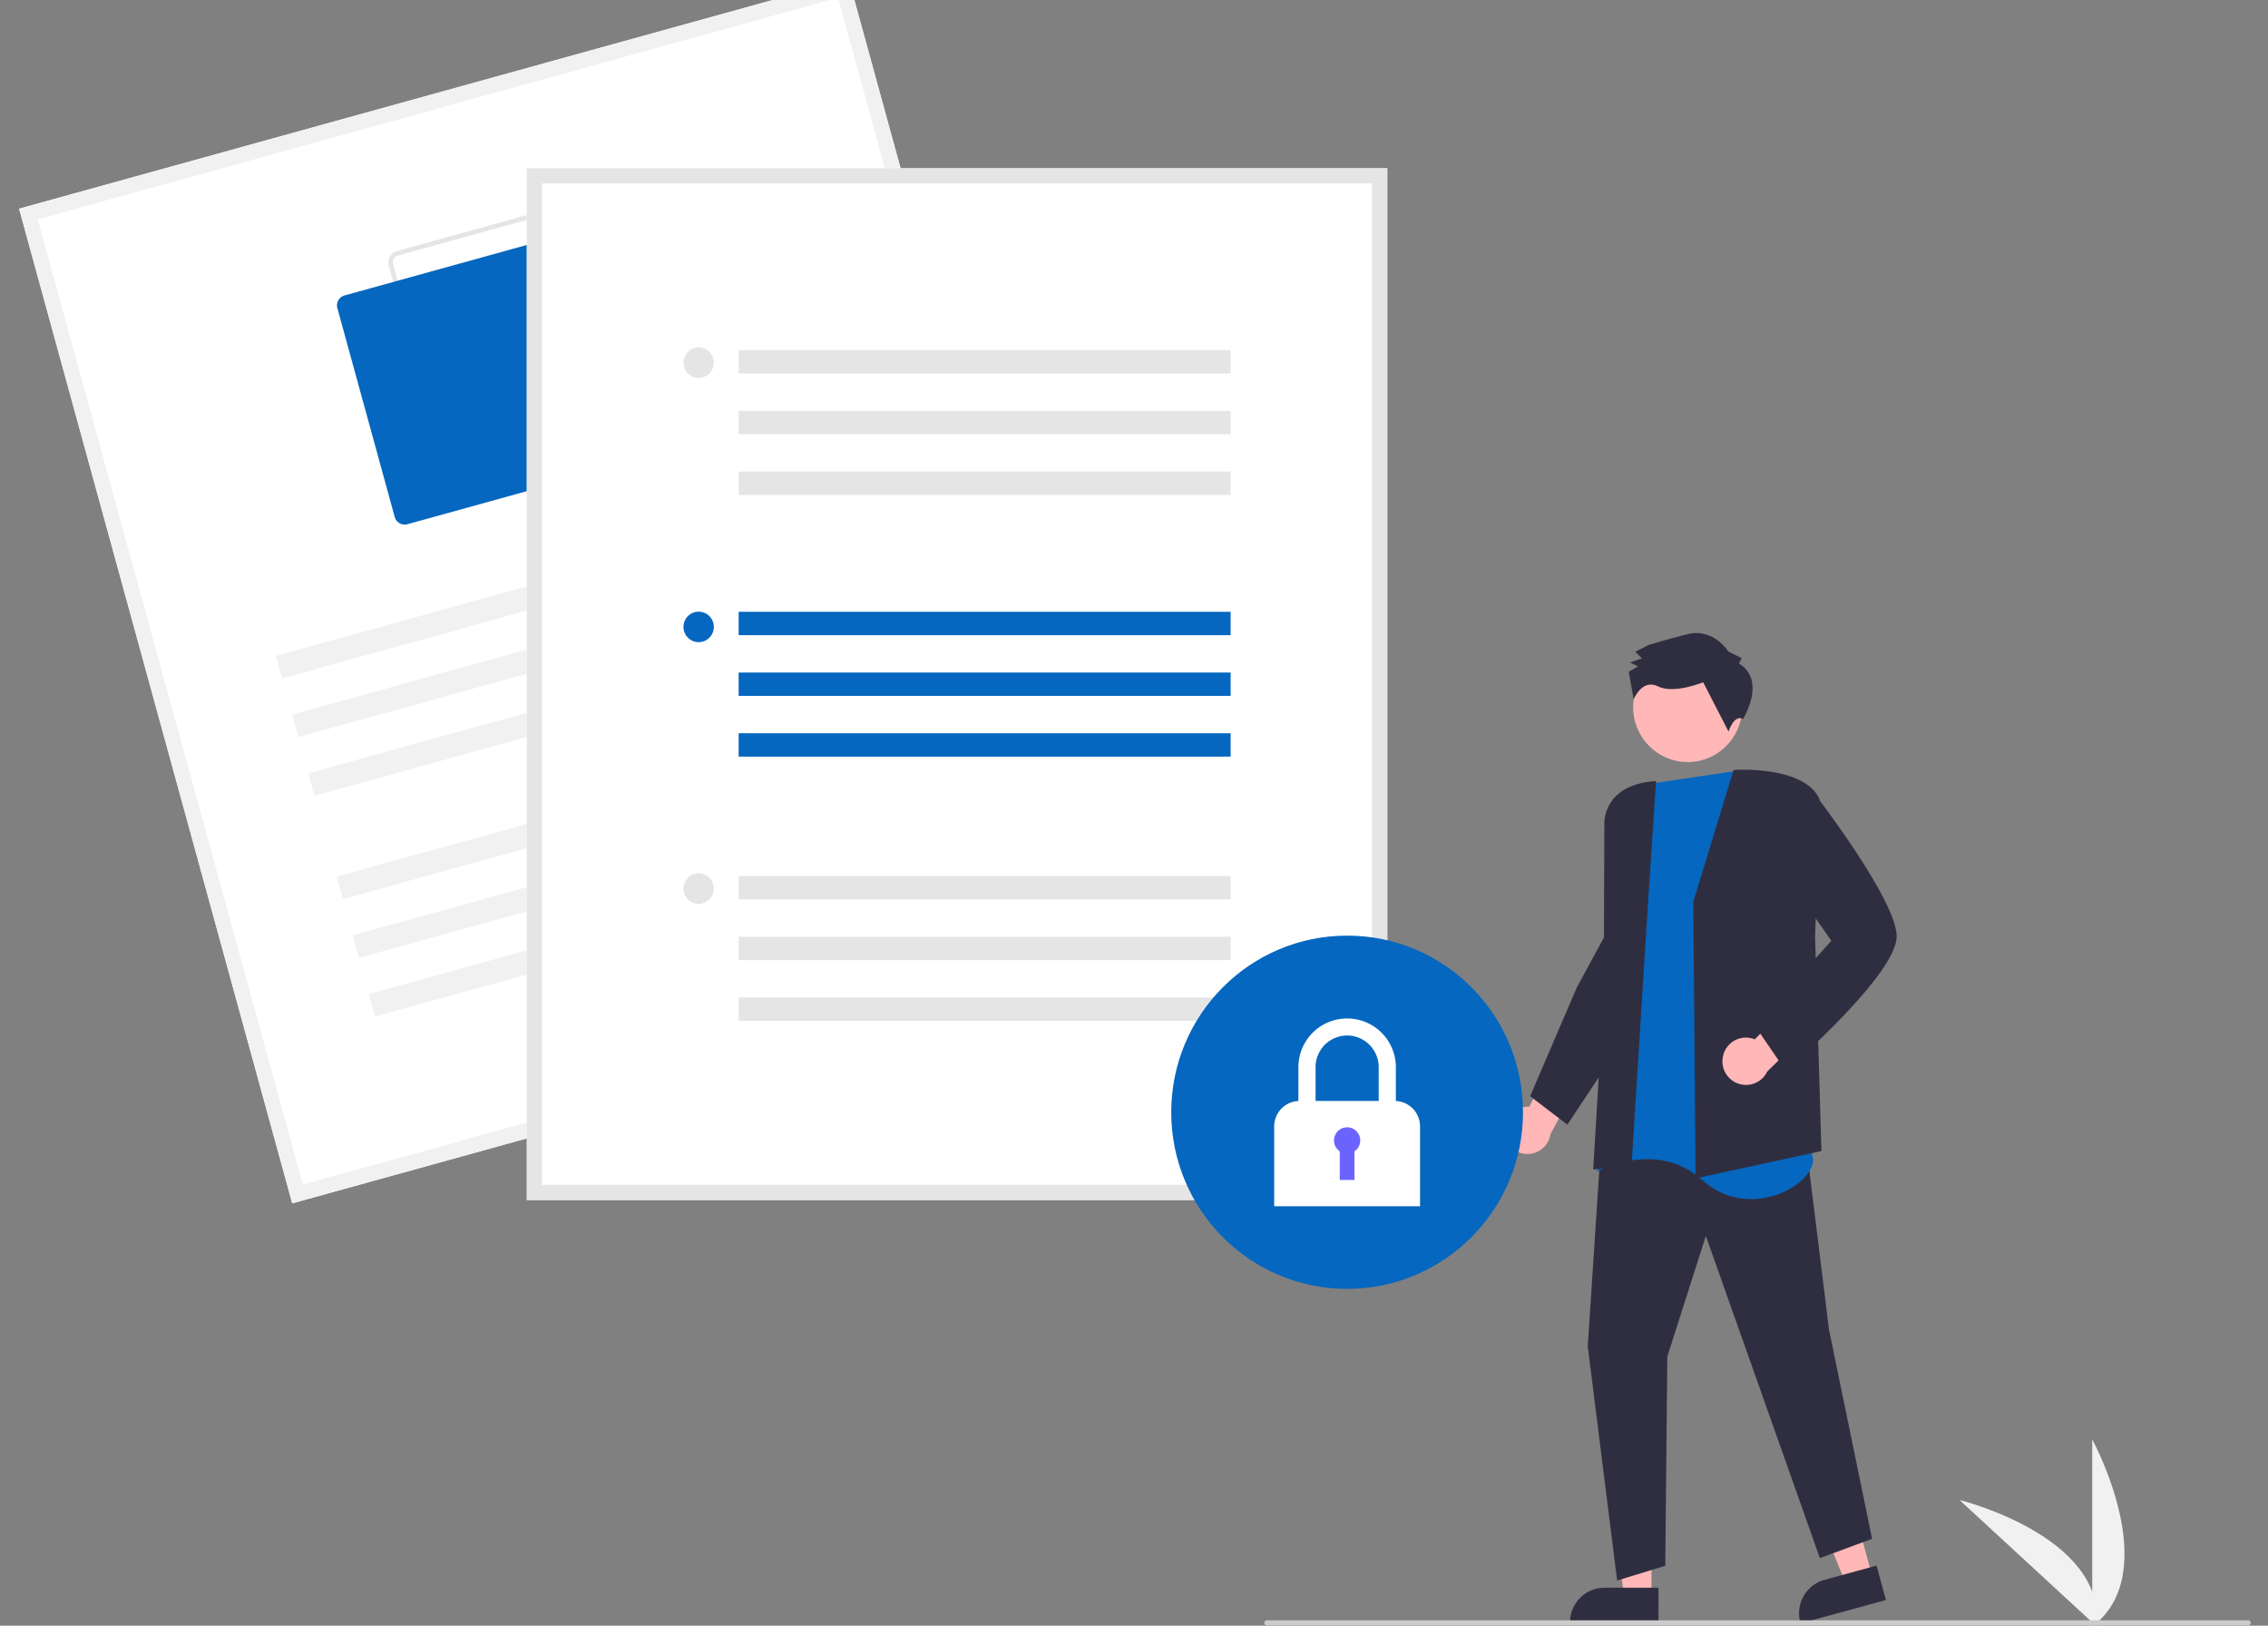<svg xmlns="http://www.w3.org/2000/svg" xmlns:xlink="http://www.w3.org/1999/xlink" width="600" height="430" viewBox="0 0 600 430">
  <rect x="0" y="0" width="600" height="430" fill="#808080" stroke="none"/>
  <defs>
    <clipPath id="clip-path">
      <rect id="Rectangle_1491" data-name="Rectangle 1491" width="600" height="430" transform="translate(610.094 165.208)" fill="#fff" stroke="#707070" stroke-width="1"/>
    </clipPath>
  </defs>
  <g id="Mask_Group_20" data-name="Mask Group 20" transform="translate(-610.094 -165.208)" clip-path="url(#clip-path)">
    <g id="undraw_secure_files_re_6vdh" transform="translate(615.141 159.647)">
      <path id="Path_3969" data-name="Path 3969" d="M971.738,745.672V696.188S990.946,731.27,971.738,745.672Z" transform="translate(-423.285 -309.894)" fill="#f1f1f1"/>
      <path id="Path_3970" data-name="Path 3970" d="M956.5,753.059,920.19,719.594S958.919,729.113,956.5,753.059Z" transform="translate(-406.858 -317.289)" fill="#f1f1f1"/>
      <path id="Path_3971" data-name="Path 3971" d="M743.255,568.5a6.209,6.209,0,0,1,6.712-6.753l6.545-12.608,8.6,2.125-9.492,17.674a6.228,6.228,0,0,1-12.366-.438Z" transform="translate(-350.462 -263.434)" fill="#ffb7b7"/>
      <path id="Path_3972" data-name="Path 3972" d="M628.861,612.545H621.6l-3.453-28.107h10.712Z" transform="translate(-197 -184.653)" fill="#ffb7b7"/>
      <path id="Path_3973" data-name="Path 3973" d="M792.379,762.963h-23.4v-.3a9.128,9.128,0,0,1,9.108-9.145H792.38Z" transform="translate(-358.667 -328.008)" fill="#2f2e41"/>
      <path id="Path_3974" data-name="Path 3974" d="M711.27,605.044l-7,1.917-10.7-26.2,10.335-2.829Z" transform="translate(-221.035 -182.596)" fill="#ffb7b7"/>
      <path id="Path_3975" data-name="Path 3975" d="M880.876,754.08,858.3,760.262l-.078-.287a9.15,9.15,0,0,1,6.391-11.229h0l13.79-3.775Z" transform="translate(-387.005 -325.306)" fill="#2f2e41"/>
      <path id="Path_3976" data-name="Path 3976" d="M612.729,447.473l-3.62,55.2,7.777,61.93,12.738-3.9.537-55.334,10.19-31.908,30.171,85.222,13.811-5.116-11.4-55.334L666.5,446.262Z" transform="translate(-194.118 -140.996)" fill="#2f2e41"/>
      <path id="Path_3977" data-name="Path 3977" d="M815.842,437.806l-21.452,3.176-7.728,7.674-2.4,27.572,1.49,24.422-6.213,43.067s15.623-8.708,27.73,2.193,29.048,1.926,29.4-5.325Z" transform="translate(-362.034 -228.258)" fill="#0567bf"/>
      <path id="Path_3978" data-name="Path 3978" d="M816.834,472.2v-.031l10.657-34.876.138-.009c.758-.05,18.625-1.107,22.621,7.75l.019.043-1.214,36.243,1.672,56.762-33.044,7.186-.24.053Z" transform="translate(-373.919 -228.074)" fill="#2f2e41"/>
      <path id="Path_3979" data-name="Path 3979" d="M792.644,471.177l1.955-29.565c-13.9.868-13.694,10.766-13.678,11.2l-.152,44.224-2.784,47.312,10.124-.762Z" transform="translate(-361.538 -229.461)" fill="#2f2e41"/>
      <path id="Path_3980" data-name="Path 3980" d="M753.485,542.855l12.344-28.763,8.615-15.885,4.5,28.654-15.617,23.52Z" transform="translate(-353.73 -247.342)" fill="#2f2e41"/>
      <path id="Path_3981" data-name="Path 3981" d="M828.292,541.276a6.193,6.193,0,0,1,8.4-4.464l9.958-10.108,7.594,4.578-14.263,14.076a6.231,6.231,0,0,1-11.687-4.082Z" transform="translate(-377.523 -256.345)" fill="#ffb7b7"/>
      <path id="Path_3982" data-name="Path 3982" d="M840.651,507.977l20.3-22.363-13.44-19.255,1.383-9.414,7.921-9.824.155.2c.844,1.1,20.686,26.978,21.255,36.776.571,9.834-27.948,34.71-29.162,35.764l-.169.147Z" transform="translate(-381.509 -231.201)" fill="#2f2e41"/>
      <ellipse id="Ellipse_217" data-name="Ellipse 217" cx="14.431" cy="14.489" rx="14.431" ry="14.489" transform="translate(427 178.148)" fill="#ffb7b7"/>
      <path id="Path_3983" data-name="Path 3983" d="M820.929,392.434l.7-1.414-3.52-1.756s-3.883-6.344-10.911-4.561-10.189,2.85-10.189,2.85l-3.511,1.774,1.762,1.76-3.161,1.067,2.112,1.054-2.457,1.418,1.323,7.27s2.2-5.514,6.422-3.407,11.951-1.089,11.951-1.089l6.713,13.044s1.385-4.573,3.854-3.353C822.015,407.09,828.323,397,820.929,392.434Z" transform="translate(-365.926 -211.38)" fill="#2f2e41"/>
      <path id="Path_3984" data-name="Path 3984" d="M458.453,394.556,239,455.321,166.738,192.237l219.451-60.765Z" transform="translate(-166.738 -131.472)" fill="#fff"/>
      <path id="Path_3985" data-name="Path 3985" d="M458.453,394.556,239,455.321,166.738,192.237l219.451-60.765ZM241.806,450.362l211.708-58.621-70.129-255.31L171.677,195.052Z" transform="translate(-166.738 -131.472)" fill="#f1f1f1"/>
      <path id="Path_3986" data-name="Path 3986" d="M384.119,275.491l-55.01,15.232a3.037,3.037,0,0,1-3.733-2.128l-15.171-55.231a3.053,3.053,0,0,1,2.119-3.748l55.01-15.232a3.037,3.037,0,0,1,3.733,2.128l15.171,55.231a3.053,3.053,0,0,1-2.119,3.748Zm-71.472-44.7a1.831,1.831,0,0,0-1.271,2.249l15.171,55.231a1.822,1.822,0,0,0,2.24,1.277L383.8,274.316a1.831,1.831,0,0,0,1.271-2.249L369.9,216.836a1.822,1.822,0,0,0-2.24-1.277Z" transform="translate(-212.425 -157.633)" fill="#e5e5e5"/>
      <path id="Path_3987" data-name="Path 3987" d="M363.831,292.041l-55.01,15.232a2.733,2.733,0,0,1-3.36-1.915l-15.171-55.231a2.747,2.747,0,0,1,1.907-3.373l55.009-15.232a2.734,2.734,0,0,1,3.36,1.915l15.171,55.231A2.747,2.747,0,0,1,363.831,292.041Z" transform="translate(-206.082 -163.052)" fill="#0567bf"/>
      <path id="Path_3993" data-name="Path 3993" d="M0,0,159.286-.164l-.006,6.177L-.006,6.177Z" transform="translate(67.964 179.036) rotate(-15.418)" fill="#f1f1f1"/>
      <path id="Path_3994" data-name="Path 3994" d="M0,0,159.286-.164l-.006,6.177L-.006,6.177Z" transform="translate(72.23 194.565) rotate(-15.418)" fill="#f1f1f1"/>
      <path id="Path_3995" data-name="Path 3995" d="M0,0,159.286-.164l-.006,6.177L-.006,6.177Z" transform="translate(76.495 210.094) rotate(-15.418)" fill="#f1f1f1"/>
      <path id="Path_3996" data-name="Path 3996" d="M0,0,159.286-.164l-.006,6.177L-.006,6.177Z" transform="translate(84.003 237.426) rotate(-15.418)" fill="#f1f1f1"/>
      <path id="Path_3997" data-name="Path 3997" d="M0,0,159.286-.164l-.006,6.177L-.006,6.177Z" transform="translate(88.268 252.955) rotate(-15.418)" fill="#f1f1f1"/>
      <path id="Path_3998" data-name="Path 3998" d="M0,0,159.286-.164l-.006,6.177L-.006,6.177Z" transform="translate(92.534 268.484) rotate(-15.418)" fill="#f1f1f1"/>
      <path id="Path_3988" data-name="Path 3988" d="M591.531,477.566H363.887V204.661H591.531Z" transform="translate(-229.568 -154.596)" fill="#fff"/>
      <path id="Path_3989" data-name="Path 3989" d="M591.531,477.566H363.887V204.661H591.531ZM367.9,473.534H587.515V208.693H367.9Z" transform="translate(-229.568 -154.596)" fill="#e5e5e5"/>
      <rect id="Rectangle_1498" data-name="Rectangle 1498" width="130.153" height="6.178" transform="translate(190.363 167.384)" fill="#0567bf"/>
      <rect id="Rectangle_1499" data-name="Rectangle 1499" width="130.153" height="6.178" transform="translate(190.363 183.447)" fill="#0567bf"/>
      <rect id="Rectangle_1500" data-name="Rectangle 1500" width="130.153" height="6.178" transform="translate(190.363 199.511)" fill="#0567bf"/>
      <ellipse id="Ellipse_218" data-name="Ellipse 218" cx="4.016" cy="4.032" rx="4.016" ry="4.032" transform="translate(175.766 167.346)" fill="#0567bf"/>
      <rect id="Rectangle_1501" data-name="Rectangle 1501" width="130.153" height="6.178" transform="translate(190.363 98.165)" fill="#e5e5e5"/>
      <rect id="Rectangle_1502" data-name="Rectangle 1502" width="130.153" height="6.178" transform="translate(190.363 114.229)" fill="#e5e5e5"/>
      <rect id="Rectangle_1503" data-name="Rectangle 1503" width="130.153" height="6.178" transform="translate(190.363 130.292)" fill="#e5e5e5"/>
      <ellipse id="Ellipse_219" data-name="Ellipse 219" cx="4.016" cy="4.032" rx="4.016" ry="4.032" transform="translate(175.766 97.455)" fill="#e5e5e5"/>
      <rect id="Rectangle_1504" data-name="Rectangle 1504" width="130.153" height="6.178" transform="translate(190.363 237.274)" fill="#e5e5e5"/>
      <rect id="Rectangle_1505" data-name="Rectangle 1505" width="130.153" height="6.178" transform="translate(190.363 253.338)" fill="#e5e5e5"/>
      <rect id="Rectangle_1506" data-name="Rectangle 1506" width="130.153" height="6.178" transform="translate(190.363 269.402)" fill="#e5e5e5"/>
      <ellipse id="Ellipse_220" data-name="Ellipse 220" cx="4.016" cy="4.032" rx="4.016" ry="4.032" transform="translate(175.766 236.564)" fill="#e5e5e5"/>
      <ellipse id="Ellipse_221" data-name="Ellipse 221" cx="46.529" cy="46.716" rx="46.529" ry="46.716" transform="translate(304.806 253.038)" fill="#0567bf"/>
      <path id="Path_3990" data-name="Path 3990" d="M686.282,555.214v-8.939a12.891,12.891,0,1,0-25.782,0v8.939a6.718,6.718,0,0,0-6.4,6.72v21.123h38.585V561.933A6.718,6.718,0,0,0,686.282,555.214Zm-12.891-17.325a8.379,8.379,0,0,1,8.352,8.386V555.2h-16.7v-8.923A8.378,8.378,0,0,1,673.391,537.889Z" transform="translate(-322.056 -258.439)" fill="#fff"/>
      <path id="Path_3991" data-name="Path 3991" d="M684.261,578.961a3.471,3.471,0,1,0-5.419,2.878v7.569h3.9v-7.569a3.481,3.481,0,0,0,1.518-2.878Z" transform="translate(-329.458 -271.755)" fill="#6c63ff"/>
      <path id="Path_3992" data-name="Path 3992" d="M910.522,767.49H650.943a.684.684,0,0,1,0-1.368H910.522a.684.684,0,0,1,0,1.368Z" transform="translate(-320.833 -331.989)" fill="#cbcbcb"/>
    </g>
  </g>
</svg>

